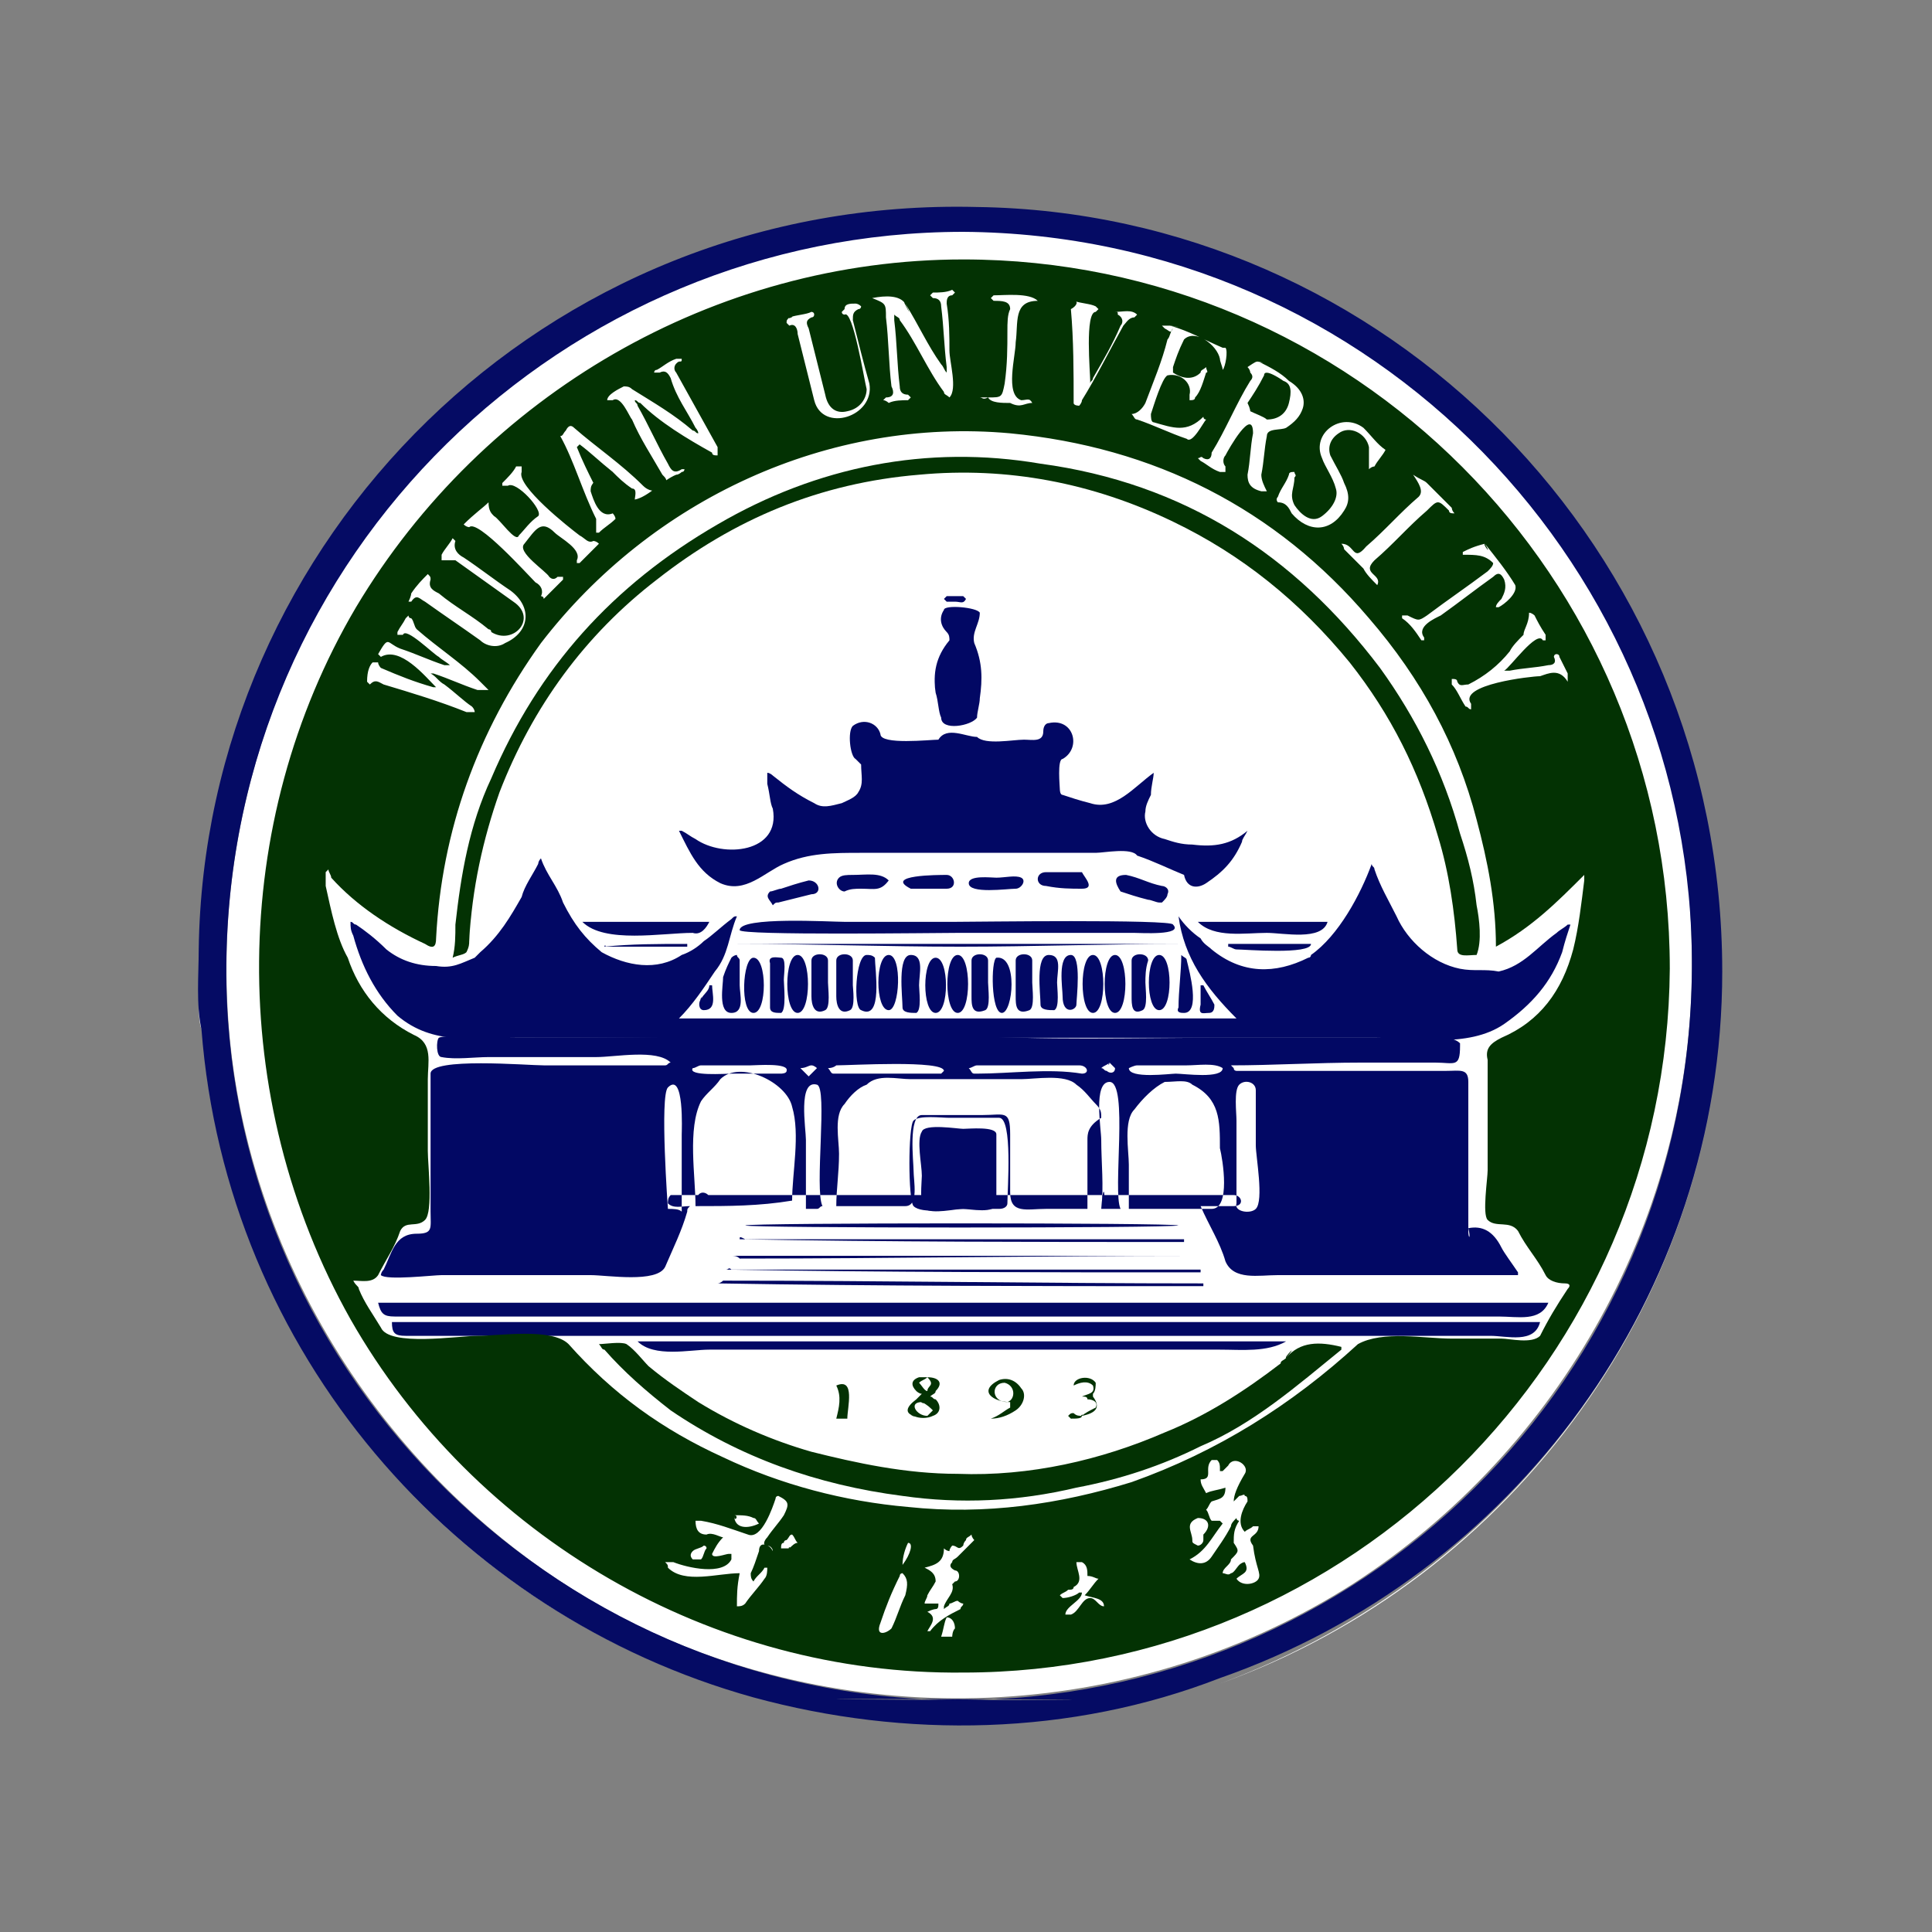 <?xml version="1.0" standalone="no"?><!DOCTYPE svg PUBLIC "-//W3C//DTD SVG 1.1//EN" "http://www.w3.org/Graphics/SVG/1.1/DTD/svg11.dtd"><svg t="1559458328872" class="icon" style="" viewBox="0 0 1024 1024" version="1.1" xmlns="http://www.w3.org/2000/svg" p-id="4223" xmlns:xlink="http://www.w3.org/1999/xlink" width="200" height="200"><rect x="0" y="0" width="1024" height="1024" fill="#808080" stroke="none"/><defs><style type="text/css"></style></defs><path d="M896.731 512c0 131.657-68.754 256-179.931 327.68-112.64 71.68-257.463 80.457-378.88 21.943C222.354 804.571 138.971 689.006 122.88 560.274c-16.091-131.657 36.571-264.777 138.971-349.623 102.4-84.846 245.76-111.177 373.029-67.291 122.88 42.423 219.429 146.286 251.611 272.091 7.314 32.183 10.24 64.366 10.24 96.549zM371.566 567.589h43.886-43.886zM105.326 514.926V512v2.926zM912.823 514.926c0-1.463 0-1.463 0 0 0-1.463 0-1.463 0 0z" fill="#FFFFFF" p-id="4224"></path><path d="M646.583 892.343c155.063-55.589 266.24-204.8 266.24-377.417 0 172.617-111.177 320.366-266.24 377.417zM501.76 820.663c0 1.463-1.463 1.463-1.463 2.926 1.463 0 1.463-1.463 1.463-2.926zM529.554 592.457h-40.96 40.96zM106.789 545.646c0-5.851-1.463-11.703-1.463-16.091 0 5.851 0 11.703 1.463 16.091zM106.789 545.646c14.629 171.154 133.12 310.126 294.034 354.011-159.451-43.886-279.406-181.394-294.034-354.011zM397.897 807.497c1.463 0 2.926-1.463 2.926-2.926-2.926-2.926-7.314-4.389-11.703-4.389 0 7.314 2.926 8.777 8.777 7.314 1.463 0-5.851 1.463 0 0zM416.914 813.349c-1.463 2.926-1.463 4.389-2.926 4.389 4.389 0 2.926 1.463 8.777-4.389-1.463-1.463-1.463-2.926-2.926-4.389-1.463 2.926-2.926 4.389-2.926 4.389zM500.297 858.697c-1.463 2.926-1.463 5.851-2.926 10.24h5.851c2.926-2.926 2.926-10.24-2.926-10.24 0 2.926 2.926 0 0 0zM479.817 814.811c-1.463 4.389-2.926 8.777-2.926 11.703h1.463c4.389-2.926 5.851-8.777 1.463-11.703 0 4.389 4.389 2.926 0 0zM370.103 826.514c1.463-1.463 1.463-4.389 2.926-5.851 0 0-1.463 0-1.463-1.463 0 0-10.24 5.851-5.851 5.851 2.926 1.463 4.389 1.463 4.389 1.463z" fill="#FFFFFF" p-id="4225"></path><path d="M778.24 652.434V599.771v-26.331c0-7.314-4.389-5.851-11.703-5.851h-111.177s-1.463 0-1.463-1.463l-1.463-1.463c21.943 0 45.349-1.463 68.754-1.463H760.686c10.24 0 13.166 2.926 13.166-8.777v-1.463c-4.389-4.389-14.629-2.926-20.48-2.926h-106.789c-46.811 0-93.623 1.463-140.434-1.463-76.069 0-150.674 1.463-226.743 1.463h-29.257c-2.926 0-14.629-1.463-17.554 0-1.463 1.463-1.463 10.24 1.463 10.24 7.314 1.463 17.554 0 24.869 0h57.051c10.24 0 32.183-4.389 39.497 2.926-1.463 0-1.463 1.463-2.926 1.463h-64.366c-8.777 0-59.977-4.389-59.977 4.389v73.143c0 8.777 1.463 11.703-7.314 11.703-11.703 0-13.166 10.24-17.554 19.017-1.463 1.463-1.463 2.926-1.463 2.926 2.926 2.926 27.794 0 32.183 0h78.994c8.777 0 35.109 4.389 39.497-4.389 4.389-10.24 8.777-19.017 11.703-29.257 0-1.463 0-1.463 1.463-2.926-4.389 0-8.777 1.463-11.703-1.463 0-1.463 0-2.926 1.463-4.389h298.423c4.389 0 5.851 5.851 0 5.851h-17.554c4.389 10.24 10.24 19.017 13.166 29.257 4.389 10.24 17.554 7.314 27.794 7.314H804.571v-1.463c-2.926-4.389-7.314-10.24-8.777-13.166-4.389-8.777-10.24-11.703-17.554-10.24 1.463 5.851 0 5.851 0 1.463z m-424.229-11.703s-4.389-59.977 0-64.366c8.777-8.777 7.314 23.406 7.314 24.869v40.96c-1.463-1.463-4.389-1.463-7.314-1.463z m248.686-76.069H629.029c5.851 0 14.629-1.463 19.017 1.463 0 5.851-20.48 2.926-24.869 2.926-2.926 0-24.869 2.926-24.869-2.926 0 0 2.926-1.463 4.389-1.463z m-14.629-1.463l2.926 2.926c0 2.926-2.926 2.926-4.389 1.463-1.463 0-1.463-1.463-2.926-1.463 1.463-1.463 2.926-1.463 4.389-2.926 0 1.463-1.463 1.463 0 0z m-70.217 1.463h54.126c4.389 0 5.851 4.389 1.463 4.389-17.554-2.926-38.034 0-55.589 0h-1.463c-1.463 0-1.463-1.463-2.926-2.926 1.463 0 2.926-1.463 4.389-1.463z m-74.606 0c7.314 0 57.051-2.926 57.051 2.926l-1.463 1.463h-57.051c-1.463 0-1.463-1.463-2.926-2.926 2.926 0 4.389-1.463 4.389-1.463z m-13.166 0c1.463 0 2.926 1.463 2.926 1.463l-4.389 4.389-4.389-4.389c2.926 0 4.389-1.463 5.851-1.463z m-58.514 0h26.331c2.926 0 20.48-1.463 19.017 2.926 0 1.463-2.926 1.463-2.926 1.463h-26.331c-2.926 0-23.406 1.463-20.48-2.926 1.463 0 2.926-1.463 4.389-1.463z m-2.926 74.606c0-16.091-4.389-40.96 2.926-55.589 2.926-4.389 7.314-7.314 10.24-11.703 10.24-10.24 35.109 1.463 38.034 14.629 4.389 14.629 0 35.109 0 49.737-17.554 2.926-33.646 2.926-51.2 2.926 0-16.091 17.554 0 0 0z m64.366 1.463h-5.851v-36.571c0-5.851-4.389-32.183 5.851-29.257 5.851 1.463-1.463 55.589 2.926 64.366-1.463 0-1.463 1.463-2.926 1.463z m96.549 0h-20.48c-4.389 0-20.48 2.926-24.869-1.463-2.926-2.926-2.926-42.423 0-45.349 2.926-2.926 14.629-1.463 19.017-1.463h26.331c7.314 0 4.389 38.034 4.389 45.349 0 1.463-1.463 2.926-4.389 2.926z m46.811-36.571v36.571h-21.943c-10.24 0-19.017 2.926-19.017-8.777v-30.72c0-13.166-2.926-10.24-14.629-10.24h-32.183c-7.314 0-4.389 24.869-4.389 29.257 0 5.851 2.926 19.017-4.389 19.017h-36.571c0-8.777 1.463-17.554 1.463-27.794 0-7.314-2.926-20.48 2.926-26.331 2.926-4.389 7.314-8.777 11.703-10.24 5.851-5.851 16.091-2.926 23.406-2.926h58.514c7.314 0 23.406-2.926 29.257 2.926 4.389 2.926 7.314 7.314 10.24 10.24 2.926 2.926 2.926 4.389 2.926 7.314-7.314 4.389-7.314 8.777-7.314 11.703z m7.314 36.571c1.463-11.703 0-24.869 0-36.571 0-5.851-4.389-30.72 4.389-30.72 10.24 0 1.463 58.514 5.851 67.291h-10.24c1.463-20.48 2.926 0 0 0z m58.514 0h-43.886v-23.406c0-7.314-2.926-23.406 2.926-29.257 4.389-5.851 10.24-11.703 16.091-14.629 5.851 0 11.703-1.463 14.629 1.463 14.629 7.314 14.629 19.017 14.629 33.646 1.463 5.851 5.851 32.183-4.389 32.183z m23.406-33.646c0 5.851 4.389 29.257 0 33.646-2.926 2.926-11.703 1.463-10.24-2.926v-43.886c0-4.389-1.463-16.091 1.463-19.017 2.926-2.926 8.777-1.463 8.777 2.926v29.257z" fill="#020864" p-id="4226"></path><path d="M773.851 513.463c-14.629-2.926-27.794-14.629-33.646-27.794-4.389-8.777-8.777-16.091-11.703-24.869 0-1.463-1.463-1.463-1.463-2.926-5.851 16.091-17.554 38.034-32.183 48.274 0 0 0 1.463-1.463 1.463-17.554 8.777-35.109 8.777-51.2-4.389-1.463-1.463-4.389-2.926-5.851-5.851-4.389-2.926-8.777-7.314-11.703-11.703 2.926 21.943 14.629 38.034 30.72 54.126H359.863c7.314-7.314 13.166-16.091 19.017-24.869 7.314-8.777 7.314-19.017 11.703-29.257-1.463 0-1.463 0-2.926 1.463-5.851 4.389-10.24 8.777-14.629 11.703-2.926 2.926-7.314 5.851-11.703 7.314-13.166 8.777-29.257 5.851-42.423-1.463-8.777-7.314-14.629-14.629-20.48-26.331-2.926-8.777-8.777-14.629-11.703-23.406-1.463 1.463-1.463 2.926-1.463 2.926-2.926 5.851-7.314 11.703-8.777 17.554-5.851 10.24-11.703 20.48-21.943 29.257l-2.926 2.926c-7.314 2.926-11.703 5.851-20.48 4.389-10.24 0-19.017-2.926-26.331-8.777-5.851-5.851-11.703-10.24-16.091-13.166-1.463 0-1.463-1.463-2.926-1.463 0 2.926 0 4.389 1.463 7.314 4.389 16.091 11.703 30.72 23.406 42.423 19.017 16.091 40.96 11.703 64.366 11.703h453.486c20.48 0 49.737 5.851 68.754-7.314 14.629-10.24 24.869-21.943 30.72-38.034 1.463-5.851 2.926-10.24 4.389-14.629h-1.463c-1.463 1.463-4.389 2.926-5.851 4.389-10.24 7.314-17.554 17.554-30.72 20.48-7.314-1.463-13.166 0-20.48-1.463z" fill="#020864" p-id="4227"></path><path d="M639.269 468.114c8.777-5.851 14.629-11.703 19.017-21.943 0-1.463 1.463-2.926 2.926-5.851-8.777 7.314-17.554 8.777-29.257 7.314-5.851 0-10.24-1.463-14.629-2.926-7.314-1.463-11.703-8.777-10.24-14.629 0-2.926 1.463-5.851 2.926-8.777 0-4.389 1.463-8.777 1.463-11.703-10.24 7.314-20.48 20.48-33.646 16.091-5.851-1.463-10.24-2.926-14.629-4.389-1.463 0-1.463-2.926-1.463-2.926 0-1.463-1.463-16.091 1.463-16.091 10.24-5.851 5.851-21.943-7.314-19.017-1.463 0-2.926 1.463-2.926 4.389 0 5.851-5.851 4.389-10.24 4.389-5.851 0-20.48 2.926-24.869-1.463-5.851 0-16.091-5.851-20.48 1.463-4.389 0-30.72 2.926-30.72-2.926-1.463-5.851-8.777-8.777-14.629-4.389-2.926 2.926-1.463 16.091 1.463 17.554l2.926 2.926c0 5.851 1.463 10.24-1.463 14.629-1.463 2.926-5.851 4.389-8.777 5.851-5.851 1.463-10.24 2.926-14.629 0-8.777-4.389-14.629-8.777-21.943-14.629 0 0-1.463-1.463-2.926-1.463v5.851c1.463 5.851 1.463 10.24 2.926 13.166 4.389 23.406-26.331 26.331-40.96 16.091-2.926-1.463-4.389-2.926-7.314-4.389h-1.463c5.851 11.703 10.24 21.943 21.943 27.794 13.166 5.851 23.406-5.851 33.646-10.24 13.166-5.851 26.331-5.851 40.96-5.851h124.343c4.389 0 19.017-2.926 21.943 1.463 8.777 2.926 17.554 7.314 24.869 10.24 1.463 7.314 7.314 7.314 11.703 4.389z" fill="#020864" p-id="4228"></path><path d="M248.686 498.834c1.463-27.794 7.314-54.126 16.091-78.994 17.554-45.349 45.349-83.383 83.383-112.64 40.96-32.183 86.309-51.2 138.971-55.589 46.811-4.389 92.16 4.389 134.583 24.869 36.571 17.554 67.291 42.423 93.623 74.606 21.943 27.794 36.571 57.051 46.811 92.16 5.851 19.017 8.777 39.497 10.24 59.977 0 4.389 5.851 2.926 10.24 2.926 2.926-7.314 1.463-19.017 0-26.331-1.463-13.166-4.389-24.869-8.777-38.034-8.777-32.183-23.406-61.44-42.423-87.771-45.349-59.977-103.863-98.011-179.931-108.251-59.977-10.24-118.491 1.463-171.154 32.183-55.589 32.183-95.086 76.069-119.954 134.583-11.703 24.869-16.091 51.2-19.017 77.531 0 5.851 0 11.703-1.463 17.554 2.926-1.463 5.851-1.463 7.314-2.926 1.463-2.926 1.463-4.389 1.463-5.851 1.463-27.794 0 1.463 0 0zM681.691 719.726c-1.463 1.463-2.926 1.463-2.926 2.926-19.017 14.629-39.497 27.794-61.44 36.571-33.646 14.629-71.68 23.406-109.714 21.943-27.794 0-54.126-5.851-77.531-11.703-20.48-5.851-40.96-14.629-59.977-26.331-8.777-5.851-17.554-11.703-26.331-19.017-2.926-2.926-7.314-8.777-11.703-11.703-2.926-1.463-11.703 0-14.629 0 1.463 1.463 1.463 2.926 2.926 2.926 10.24 11.703 21.943 21.943 35.109 32.183 36.571 24.869 77.531 39.497 122.88 45.349 30.72 4.389 61.44 2.926 92.16-4.389 23.406-4.389 45.349-11.703 65.829-21.943 27.794-11.703 51.2-32.183 74.606-51.2v-1.463c-11.703-2.926-21.943-2.926-29.257 5.851-1.463 0 7.314-8.777 0 0z" fill="#033203" p-id="4229"></path><path d="M209.189 697.783H794.331c10.24 0 21.943 2.926 26.331-7.314H200.411c1.463 5.851 2.926 7.314 8.777 7.314zM215.04 708.023H789.943c8.777 0 23.406 4.389 26.331-7.314H207.726c0 5.851 1.463 7.314 7.314 7.314zM681.691 710.949H337.92c8.777 8.777 27.794 4.389 38.034 4.389h270.629c11.703 0 24.869 1.463 35.109-4.389-114.103 0-4.389 2.926 0 0zM392.046 492.983c0 2.926 103.863 1.463 115.566 1.463h93.623c2.926 0 26.331 1.463 20.48-4.389 0-2.926-105.326-1.463-115.566-1.463h-58.514c-7.314 0-55.589-2.926-55.589 4.389zM495.909 367.177c1.463 4.389 1.463 10.24 2.926 13.166 0 7.314 16.091 4.389 19.017 0 0-2.926 1.463-7.314 1.463-10.24 1.463-10.24 1.463-19.017-2.926-29.257-1.463-5.851 2.926-10.24 2.926-16.091-1.463-2.926-19.017-4.389-19.017-1.463-2.926 4.389-1.463 8.777 1.463 11.703 1.463 1.463 1.463 2.926 1.463 4.389-7.314 8.777-8.777 17.554-7.314 27.794 1.463 2.926-1.463-10.24 0 0zM380.343 680.229s0 1.463 0 0c86.309 1.463 171.154 1.463 257.463 1.463v-1.463c-84.846 0-169.691-1.463-254.537-1.463 0 0-1.463 1.463-2.926 1.463zM384.731 672.914s0 1.463 0 0c83.383 1.463 166.766 1.463 251.611 1.463V672.914h-248.686c-1.463-1.463-1.463 0-2.926 0zM392.046 667.063c80.457 0 160.914-1.463 239.909-1.463H387.657c1.463 0 2.926 0 4.389 1.463zM624.64 500.297h-234.057c39.497 0 78.994 1.463 118.491 1.463 38.034 0 77.531-1.463 115.566-1.463zM392.046 656.823c78.994 1.463 156.526 1.463 235.52 1.463v-1.463H394.971c-2.926-1.463-2.926-1.463-2.926 0zM624.64 649.509c-2.926-1.463-228.206-1.463-229.669 0 1.463 1.463 225.28 1.463 229.669 0zM703.634 488.594h-68.754c8.777 8.777 24.869 5.851 36.571 5.851 8.777 0 29.257 4.389 32.183-5.851-21.943 0-1.463 4.389 0 0zM375.954 488.594h-67.291c11.703 11.703 42.423 5.851 58.514 5.851 4.389 1.463 7.314-2.926 8.777-5.851-21.943 0-1.463 2.926 0 0zM531.017 536.869c5.851 0 8.777-30.72-2.926-29.257-2.926 1.463-2.926 29.257 2.926 29.257zM452.023 509.074c0-4.389-8.777-4.389-8.777 0v19.017c0 4.389 1.463 10.24 7.314 7.314 2.926-1.463 1.463-11.703 1.463-13.166v-13.166zM567.589 506.149c-7.314 0-4.389 17.554-4.389 21.943 0 10.24 7.314 7.314 7.314 4.389s2.926-26.331-2.926-26.331zM471.04 506.149c-7.314 0-7.314 29.257 0 29.257 5.851 0 7.314-29.257 0-29.257zM438.857 509.074c0-4.389-8.777-4.389-8.777 0v19.017c0 4.389 1.463 10.24 7.314 7.314 2.926-1.463 1.463-11.703 1.463-14.629v-11.703zM495.909 536.869c7.314 0 7.314-29.257 0-29.257s-7.314 29.257 0 29.257z" fill="#020864" p-id="4230"></path><path d="M507.611 506.149c-7.314 0-7.314 30.72 0 30.72s7.314-30.72 0-30.72zM590.994 506.149c-7.314 0-7.314 30.72 0 30.72s7.314-30.72 0-30.72zM608.549 509.074c0-4.389-8.777-4.389-8.777 0v19.017c0 4.389 0 10.24 5.851 7.314 2.926-1.463 1.463-11.703 1.463-14.629 0-2.926 0-7.314 1.463-11.703 0-2.926-1.463 4.389 0 0zM399.36 536.869c7.314 0 7.314-29.257 0-29.257-5.851 0-7.314 29.257 0 29.257zM422.766 506.149c-7.314 0-7.314 30.72 0 30.72s7.314-30.72 0-30.72z" fill="#020864" p-id="4231"></path><path d="M408.137 533.943c0 2.926 2.926 2.926 5.851 2.926 2.926-1.463 1.463-14.629 1.463-17.554 0-2.926 1.463-11.703-1.463-11.703-1.463 0-7.314-1.463-5.851 2.926v23.406zM614.4 506.149c-7.314 0-7.314 29.257 0 29.257s7.314-29.257 0-29.257zM579.291 536.869c7.314 0 7.314-30.72 0-30.72s-7.314 30.72 0 30.72zM555.886 506.149c-7.314 0-4.389 20.48-4.389 26.331 0 2.926 4.389 2.926 7.314 2.926 2.926-1.463 1.463-11.703 1.463-14.629 0-5.851 2.926-14.629-4.389-14.629zM482.743 506.149c-7.314 0-4.389 21.943-4.389 27.794 0 2.926 4.389 2.926 7.314 2.926 2.926-1.463 1.463-11.703 1.463-14.629 0-5.851 2.926-16.091-4.389-16.091zM459.337 506.149c-5.851 0-7.314 27.794-2.926 29.257 11.703 5.851 7.314-21.943 7.314-27.794-1.463-1.463-2.926-1.463-4.389-1.463zM608.549 476.891c1.463 0 4.389 1.463 5.851 1.463h1.463c1.463-1.463 2.926-2.926 2.926-4.389 1.463-2.926-1.463-4.389-2.926-4.389-7.314-1.463-11.703-4.389-19.017-5.851-7.314 0-5.851 4.389-2.926 8.777 4.389 1.463 8.777 2.926 14.629 4.389 1.463 0-5.851-1.463 0 0zM547.109 509.074c0-4.389-8.777-4.389-8.777 0v19.017c0 4.389 0 10.24 7.314 7.314 2.926-1.463 1.463-11.703 1.463-14.629v-11.703zM523.703 509.074c0-4.389-8.777-4.389-8.777 0v19.017c0 4.389 0 10.24 7.314 7.314 2.926-1.463 1.463-11.703 1.463-14.629v-11.703zM392.046 509.074c0-1.463-1.463-1.463-1.463-2.926 0 0-1.463 0-2.926 1.463-1.463 2.926-2.926 5.851-4.389 10.24 0 4.389-2.926 19.017 4.389 19.017s4.389-10.24 4.389-14.629v-13.166zM627.566 536.869c8.777 0 2.926-21.943 1.463-27.794 0-1.463-1.463-1.463-2.926-2.926 0 8.777-1.463 19.017-1.463 27.794-1.463 2.926 1.463 2.926 2.926 2.926zM412.526 478.354l17.554-4.389c5.851 0 4.389-7.314-1.463-7.314-5.851 1.463-10.24 2.926-14.629 4.389-1.463 0-4.389 1.463-5.851 1.463-2.926 2.926 0 4.389 1.463 7.314 1.463-1.463 1.463-1.463 2.926-1.463 4.389-1.463-1.463 0 0 0zM456.411 471.04c7.314 0 10.24 1.463 14.629-4.389-4.389-4.389-11.703-2.926-19.017-2.926-2.926 0-5.851 0-7.314 1.463-2.926 2.926 0 7.314 2.926 7.314 2.926-1.463 5.851-1.463 8.777-1.463zM491.52 471.04h10.24c5.851 0 4.389-7.314 0-7.314s-33.646 0-19.017 7.314h8.777zM538.331 471.04c2.926 0 5.851-4.389 2.926-5.851-2.926-1.463-8.777 0-13.166 0-2.926 0-14.629-1.463-14.629 2.926 0 5.851 20.48 2.926 24.869 2.926zM573.44 471.04c7.314 0 1.463-5.851 0-8.777H554.423c-5.851 0-5.851 7.314 0 7.314 7.314 1.463 13.166 1.463 19.017 1.463zM655.36 503.223c4.389 0 39.497 2.926 39.497-2.926h-43.886v1.463c1.463 0 2.926 1.463 4.389 1.463z" fill="#020864" p-id="4232"></path><path d="M484.206 750.446c2.926 1.463 7.314 1.463 10.24 0 4.389-1.463 4.389-5.851 1.463-8.777-1.463 0-1.463-1.463-2.926-1.463 1.463-1.463 2.926-1.463 2.926-2.926 4.389-4.389 1.463-7.314-4.389-7.314 4.389 4.389 0 4.389 0 7.314-1.463 0-2.926-2.926-4.389-4.389 1.463-1.463 2.926-1.463 4.389-2.926h-4.389c-4.389 1.463-4.389 4.389-1.463 7.314 0 0 1.463 1.463 2.926 1.463l-2.926 2.926c-5.851 4.389-5.851 7.314-1.463 8.777 2.926 1.463-4.389-1.463 0 0z m4.389-7.314c2.926 1.463 4.389 2.926 5.851 4.389l-2.926 2.926c-5.851 0-10.24-7.314-2.926-7.314 2.926 1.463-1.463 0 0 0zM538.331 747.52c4.389-2.926 5.851-8.777 2.926-11.703-2.926-4.389-7.314-5.851-11.703-4.389-11.703 5.851-2.926 11.703 5.851 11.703v2.926c-2.926 1.463-5.851 4.389-10.24 5.851 4.389 0 8.777-1.463 13.166-4.389z m-4.389-4.389c-8.777 0-8.777-10.24-1.463-10.24 5.851 1.463 5.851 8.777 1.463 10.24z" fill="#033203" p-id="4233"></path><path d="M320.366 501.76h43.886v-1.463c-16.091 0-29.257 0-43.886 1.463 0-1.463 0-1.463 0 0 1.463 0 0-1.463 0 0z" fill="#020864" p-id="4234"></path><path d="M573.44 750.446c-1.463 0-2.926 0-4.389-1.463-1.463 0-1.463 0-2.926 1.463l1.463 1.463c2.926 0 5.851 0 5.851-1.463 7.314-1.463 10.24-4.389 5.851-10.24v-1.463c1.463-1.463 1.463-4.389 1.463-5.851-2.926-4.389-11.703-2.926-11.703 1.463 2.926-1.463 7.314-2.926 10.24 0 1.463 4.389-2.926 4.389-5.851 5.851 1.463 0 2.926 0 2.926 1.463 2.926 0 5.851 1.463 4.389 4.389-2.926 1.463-5.851 2.926-7.314 4.389-1.463 0 1.463-1.463 0 0zM449.097 751.909c0-5.851 4.389-21.943-5.851-17.554 2.926 5.851 1.463 11.703 0 17.554h5.851c0-4.389-1.463 0 0 0z" fill="#033203" p-id="4235"></path><path d="M371.566 529.554c-1.463 1.463-1.463 5.851 1.463 5.851 7.314 0 4.389-8.777 4.389-13.166h-1.463c0 2.926-2.926 4.389-4.389 7.314-1.463 1.463 1.463-2.926 0 0zM640.731 536.869c2.926 0 2.926-2.926 2.926-4.389-1.463-2.926-4.389-7.314-5.851-10.24h-1.463v10.24c-1.463 5.851 1.463 4.389 4.389 4.389zM506.149 318.903c2.926 0 4.389 1.463 5.851-1.463l-1.463-1.463h-8.777l-1.463 1.463 1.463 1.463h4.389z" fill="#020864" p-id="4236"></path><path d="M315.977 257.463c2.926-1.463 5.851-4.389 8.777-7.314-7.314-5.851-11.703-10.24-17.554-14.629l-1.463 1.463c2.926 7.314 5.851 13.166 8.777 19.017-1.463 1.463 1.463 2.926 1.463 1.463 2.926-1.463 0 1.463 0 0z" fill="#033203" p-id="4237"></path><path d="M393.509 817.737c-2.926 1.463-4.389 7.314 0 10.24 1.463-2.926 2.926-5.851 2.926-8.777 1.463-1.463 0-2.926-2.926-1.463z" fill="" p-id="4238"></path><path d="M384.731 817.737l4.389 4.389 2.926-2.926c-1.463-1.463-2.926-1.463-4.389-2.926-1.463 0-2.926 1.463-2.926 1.463z" fill="" p-id="4239"></path><path d="M662.674 217.966c2.926 1.463 7.314 2.926 8.777 4.389 5.851 0 10.24-2.926 11.703-8.777 1.463-5.851 1.463-10.24-2.926-11.703 0 0-10.24-7.314-10.24-2.926-2.926 5.851-5.851 10.24-8.777 14.629 1.463 2.926 1.463 4.389 1.463 4.389z" fill="#033203" p-id="4240"></path><path d="M494.446 832.366c1.463 0 1.463 1.463 2.926 1.463 0 0 1.463-1.463 2.926-1.463-1.463-1.463-2.926-1.463-2.926-1.463-1.463 0-1.463 1.463-2.926 1.463z" fill="" p-id="4241"></path><path d="M528.091 618.789v-17.554c0-4.389-14.629-2.926-17.554-2.926-2.926 0-20.48-2.926-21.943 1.463-2.926 4.389 0 17.554 0 23.406 0 2.926-1.463 16.091 1.463 17.554 4.389 2.926 16.091 0 20.48 0 2.926 0 17.554 2.926 17.554-2.926v-19.017z" fill="#020864" p-id="4242"></path><path d="M510.537 137.509c-131.657 0-254.537 71.68-321.829 184.32-67.291 114.103-68.754 260.389-2.926 377.417 65.829 115.566 191.634 188.709 324.754 187.246 204.8 0 373.029-166.766 374.491-373.029C885.029 305.737 716.8 137.509 510.537 137.509z m245.76 118.491l13.166 13.166s0 1.463 1.463 2.926c-1.463 0-2.926 0-2.926-1.463-5.851-5.851-5.851-5.851-11.703 0-10.24 8.777-17.554 17.554-27.794 26.331-7.314 7.314 4.389 7.314 1.463 13.166-2.926-2.926-5.851-5.851-7.314-8.777l-10.24-10.24s0-1.463-1.463-2.926c7.314 0 5.851 10.24 13.166 1.463 10.24-8.777 17.554-17.554 27.794-26.331 2.926-2.926 0-7.314-2.926-11.703 4.389 2.926 5.851 2.926 7.314 4.389z m-48.274 2.926c-1.463-5.851-5.851-11.703-7.314-16.091-5.851-13.166 10.24-24.869 21.943-16.091 4.389 4.389 7.314 8.777 11.703 11.703-1.463 2.926-4.389 5.851-5.851 8.777 0 0-1.463 0-2.926 1.463v-11.703c-1.463-7.314-10.24-11.703-16.091-7.314-4.389 2.926-5.851 7.314-4.389 11.703 2.926 5.851 5.851 10.24 7.314 14.629 2.926 5.851 2.926 10.24 0 14.629-7.314 11.703-19.017 11.703-27.794 1.463-1.463-2.926-2.926-5.851-7.314-5.851 0 0-1.463-1.463 0-2.926 1.463-4.389 4.389-7.314 5.851-11.703 0-1.463 1.463-1.463 2.926-1.463 0 1.463 1.463 1.463 0 2.926 0 5.851-2.926 8.777 0 14.629 2.926 4.389 8.777 10.24 14.629 5.851 5.851-4.389 8.777-10.24 7.314-14.629z m-40.96-67.291c5.851 2.926 11.703 5.851 16.091 10.24 7.314 4.389 8.777 10.24 7.314 14.629-1.463 4.389-4.389 7.314-8.777 10.24-2.926 1.463-10.24 0-10.24 4.389-1.463 7.314-1.463 13.166-2.926 20.48 0 2.926 1.463 5.851 2.926 8.777h-2.926c-5.851-1.463-7.314-4.389-7.314-8.777 1.463-7.314 1.463-14.629 2.926-21.943 0-14.629-13.166 8.777-14.629 11.703-1.463 1.463-1.463 4.389 0 5.851v2.926h-2.926c-4.389-1.463-7.314-4.389-10.24-5.851l-1.463-1.463c1.463 0 1.463-1.463 2.926 0 2.926 1.463 4.389 0 4.389-2.926 7.314-11.703 13.166-26.331 20.48-38.034 1.463-1.463 1.463-2.926 0-4.389 0 0 0-1.463-1.463-2.926 4.389-2.926 4.389-2.926 5.851-2.926 5.851 1.463-1.463 0 0 0z m-46.811-19.017c10.24 2.926 17.554 7.314 27.794 11.703h1.463c1.463 1.463 0 10.24-1.463 11.703 0-1.463-1.463-4.389-1.463-5.851-1.463-7.314-13.166-16.091-19.017-10.24-2.926 5.851-4.389 10.24-5.851 14.629v2.926c4.389 2.926 10.24 4.389 14.629 0 0-1.463 1.463-1.463 2.926-2.926 0 1.463 1.463 2.926 0 2.926-1.463 4.389-2.926 10.24-5.851 13.166 0 1.463-1.463 1.463-2.926 1.463v-2.926c1.463-5.851-4.389-11.703-11.703-10.24-2.926 1.463-7.314 16.091-8.777 20.48 0 1.463 0 4.389 1.463 4.389 10.24 2.926 17.554 5.851 26.331-2.926 0 0 0 1.463 1.463 1.463-1.463 1.463-7.314 13.166-10.24 10.24-8.777-2.926-17.554-7.314-26.331-10.24-1.463 0-1.463-1.463-2.926-2.926 2.926 0 5.851-2.926 7.314-5.851 4.389-11.703 8.777-21.943 11.703-33.646 1.463-1.463 1.463-4.389 2.926-5.851-1.463 2.926-1.463 1.463-4.389 0l-1.463-1.463h4.389c10.24 1.463-1.463 0 0 0z m-51.2-13.166c4.389 1.463 8.777 1.463 11.703 2.926l1.463 1.463-1.463 1.463c-5.851 0-2.926 32.183-2.926 36.571v1.463c0-1.463 1.463-1.463 1.463-2.926 5.851-10.24 10.24-17.554 14.629-27.794 1.463-1.463 1.463-4.389-1.463-5.851 0-1.463 0-1.463-1.463-1.463 4.389 0 8.777-1.463 11.703 1.463l-1.463 1.463c-2.926 0-4.389 2.926-5.851 4.389-7.314 13.166-14.629 27.794-21.943 39.497 0 1.463-1.463 2.926-1.463 2.926s-2.926 0-2.926-1.463c0-16.091 0-33.646-1.463-49.737 2.926-1.463 4.389-4.389 1.463-4.389l-1.463-2.926c0 2.926 1.463 2.926 1.463 2.926z m-45.349 51.2c7.314 0 7.314 0 8.777-7.314 1.463-10.24 1.463-19.017 1.463-27.794 0-4.389 0-8.777 1.463-11.703 0-4.389-4.389-4.389-8.777-4.389l-1.463-1.463 1.463-1.463c5.851 0 19.017-1.463 23.406 2.926-13.166 0-10.24 11.703-11.703 21.943 0 7.314-5.851 27.794 2.926 30.72 2.926 0 4.389-1.463 5.851 1.463-4.389 0-5.851 2.926-11.703 0-4.389 0-10.24 0-11.703-2.926-2.926 1.463-2.926 0-4.389 0h4.389z m-43.886-49.737c7.314 11.703 11.703 21.943 19.017 32.183 1.463 1.463 1.463 2.926 2.926 4.389v-2.926c-1.463-11.703-1.463-20.48-2.926-32.183 0-2.926-1.463-4.389-4.389-4.389l-1.463-1.463 1.463-1.463c2.926 0 7.314 0 10.24-1.463l1.463 1.463-1.463 1.463c-2.926 0-2.926 2.926-2.926 4.389 1.463 8.777 1.463 17.554 1.463 24.869 0 5.851 4.389 20.48 0 24.869-1.463-1.463-2.926-1.463-2.926-2.926-8.777-11.703-14.629-26.331-23.406-38.034 0-1.463-1.463-1.463-2.926-2.926v2.926c1.463 11.703 1.463 23.406 2.926 35.109 0 2.926 1.463 4.389 4.389 4.389l1.463 1.463-1.463 1.463c-2.926 0-7.314 0-10.24 1.463 0 0-1.463-1.463-2.926-1.463l1.463-1.463c4.389 0 4.389-2.926 2.926-5.851-1.463-11.703-1.463-24.869-2.926-36.571 0-7.314 0-7.314-7.314-10.24 7.314-1.463 14.629-1.463 17.554 2.926 5.851 11.703-2.926-4.389 0 0z m-61.44 7.314c4.389-1.463 8.777-1.463 11.703-2.926 0 0 1.463 0 1.463 1.463 0 0 0 1.463-1.463 1.463-2.926 1.463-2.926 2.926-1.463 5.851l8.777 35.109c1.463 7.314 5.851 10.24 11.703 8.777 7.314-1.463 10.24-7.314 10.24-11.703-1.463-5.851-7.314-42.423-11.703-39.497 0 0-1.463 0-1.463-1.463l1.463-1.463c0-2.926 2.926-2.926 5.851-2.926 0 0 1.463 0 2.926 1.463 0 0 0 1.463-1.463 1.463-2.926 1.463-2.926 2.926-2.926 5.851 2.926 11.703 5.851 23.406 8.777 33.646 2.926 17.554-24.869 26.331-29.257 8.777l-8.777-35.109c0-2.926-1.463-5.851-4.389-4.389l-1.463-1.463c0-1.463 0-1.463 1.463-2.926 4.389-1.463-1.463 1.463 0 0z m-118.491 59.977c1.463-2.926 2.926-2.926 4.389-1.463 11.703 10.24 24.869 19.017 36.571 30.72 4.389 4.389 10.24 2.926 11.703-1.463 1.463-1.463 0-2.926-1.463-4.389-5.851-10.24-11.703-19.017-16.091-29.257-1.463-1.463-5.851-13.166-10.24-10.24H321.829c0-2.926 5.851-5.851 8.777-7.314 1.463 0 2.926 0 4.389 1.463 11.703 7.314 21.943 13.166 32.183 21.943 1.463 0 1.463 1.463 2.926 1.463 0-1.463-1.463-2.926-1.463-2.926-4.389-8.777-10.24-16.091-13.166-26.331-1.463-2.926-2.926-4.389-5.851-2.926h-2.926s0-1.463 1.463-1.463c2.926-1.463 5.851-4.389 10.24-5.851h2.926c0 1.463 0 1.463-1.463 1.463-2.926 1.463-2.926 4.389-1.463 5.851l21.943 39.497V241.371c-1.463 0-2.926 0-2.926-1.463-13.166-7.314-27.794-16.091-38.034-26.331-1.463 0-1.463-1.463-2.926-1.463 0 1.463 1.463 1.463 1.463 2.926 5.851 10.24 10.24 20.48 16.091 30.72 1.463 2.926 2.926 5.851 7.314 2.926h1.463s0 1.463-1.463 1.463c0 0-1.463 1.463-2.926 1.463-7.314 2.926-14.629 11.703-21.943 13.166 0-1.463 1.463-5.851-1.463-5.851-4.389-2.926-7.314-5.851-10.24-8.777H321.829c-2.926 1.463-4.389 4.389-7.314 5.851-1.463 1.463-1.463 2.926-1.463 4.389 1.463 4.389 4.389 14.629 11.703 11.703 0 0 1.463 1.463 1.463 2.926-2.926 2.926-5.851 4.389-8.777 7.314h-1.463v-1.463-5.851c-7.314-14.629-11.703-30.72-19.017-43.886 1.463 0 1.463-1.463 2.926-2.926 1.463-2.926-1.463 1.463 0 0z m-40.96 38.034c0 4.389 1.463 5.851 2.926 7.314 2.926 1.463 11.703 14.629 13.166 10.24 2.926-2.926 5.851-7.314 10.24-10.24 2.926-2.926-11.703-19.017-16.091-16.091h-2.926v-1.463c2.926-2.926 5.851-5.851 7.314-8.777h2.926v2.926c-2.926 7.314 24.869 29.257 30.72 33.646 2.926 1.463 4.389 4.389 7.314 2.926 0 0 1.463 0 2.926 1.463l-10.24 10.24h-1.463v-1.463c2.926-5.851-8.777-11.703-11.703-14.629-7.314-7.314-10.24-1.463-16.091 5.851-4.389 4.389 11.703 14.629 13.166 17.554 1.463 1.463 2.926 1.463 4.389 0h2.926v1.463l-10.24 10.24c0-1.463-1.463-1.463-1.463-1.463 1.463-2.926 0-5.851-2.926-7.314-4.389-4.389-30.72-33.646-35.109-29.257 0 0-1.463 0-2.926-1.463 5.851-5.851 10.24-8.777 13.166-11.703z m-40.96 48.274c2.926-4.389 5.851-7.314 8.777-10.24 1.463 1.463 1.463 1.463 1.463 2.926-1.463 4.389 1.463 5.851 4.389 7.314 8.777 7.314 17.554 11.703 26.331 19.017 0 0 1.463 0 1.463 1.463 11.703 7.314 24.869-7.314 11.703-16.091l-30.72-21.943H234.057v-2.926c1.463-2.926 4.389-5.851 5.851-8.777l1.463 1.463c-1.463 4.389 1.463 7.314 4.389 8.777 8.777 5.851 16.091 11.703 24.869 17.554 11.703 8.777 10.24 21.943-2.926 27.794-4.389 2.926-10.24 1.463-13.166-1.463-10.24-7.314-19.017-13.166-29.257-20.48-2.926-1.463-4.389-4.389-7.314 0h-1.463c1.463-2.926 1.463-4.389 1.463-4.389zM197.486 351.086h2.926c0 1.463 1.463 2.926 1.463 2.926 10.24 4.389 17.554 7.314 27.794 10.24h1.463c-5.851-5.851-19.017-21.943-29.257-16.091l-1.463-1.463c5.851-10.24 4.389-5.851 11.703-2.926 8.777 2.926 14.629 5.851 23.406 8.777h2.926c-1.463-1.463-4.389-2.926-5.851-4.389-2.926-1.463-17.554-16.091-19.017-11.703h-2.926v-1.463c1.463-2.926 2.926-4.389 4.389-7.314l1.463-1.463s0 1.463 1.463 1.463c1.463 1.463 1.463 4.389 2.926 5.851 11.703 10.24 23.406 17.554 33.646 27.794l4.389 4.389h-5.851c-8.777-2.926-14.629-5.851-23.406-8.777h-1.463c2.926 1.463 4.389 4.389 7.314 5.851 5.851 4.389 10.24 8.777 14.629 11.703 1.463 1.463 1.463 2.926 1.463 2.926h-4.389c-14.629-5.851-29.257-10.24-43.886-14.629-2.926-1.463-4.389-2.926-7.314 0l-1.463-1.463c0-5.851 1.463-8.777 2.926-10.24z m209.189 468.114c-2.926-1.463-4.389 0-4.389 2.926-1.463 4.389-2.926 8.777-4.389 11.703 0 1.463 0 2.926 1.463 4.389 1.463-2.926 4.389-4.389 5.851-7.314h1.463c0 1.463 0 4.389-1.463 5.851-2.926 4.389-7.314 8.777-10.24 13.166-1.463 1.463-2.926 1.463-4.389 1.463 0-5.851 0-10.24 1.463-17.554-11.703 0-29.257 5.851-38.034-2.926 0-1.463 0-1.463-1.463-2.926H356.937c7.314 2.926 26.331 7.314 30.72-1.463v-2.926h-1.463c-1.463 0-8.777 2.926-8.777 0 1.463-2.926 2.926-5.851 5.851-8.777-1.463 0-5.851-2.926-8.777-1.463-4.389 0-5.851-2.926-5.851-7.314h2.926c8.777 1.463 16.091 4.389 24.869 7.314 7.314 2.926 13.166-14.629 14.629-19.017 0-1.463 1.463-1.463 1.463-1.463 5.851 2.926 5.851 4.389 2.926 10.24-2.926 4.389-5.851 7.314-8.777 11.703-1.463 1.463-2.926 4.389 0 4.389 1.463 0 2.926 1.463 2.926 2.926-1.463-2.926-2.926-2.926-2.926-2.926z m-39.497 2.926c1.463-1.463 4.389-1.463 5.851-2.926 0 0 1.463 0 1.463 1.463-1.463 1.463-1.463 4.389-2.926 5.851h-4.389c-1.463-1.463-1.463-2.926 0-4.389z m21.943-19.017c4.389 0 7.314 0 10.24 1.463 1.463 0 1.463 1.463 2.926 2.926-5.851 2.926-13.166 2.926-13.166-4.389 2.926 0 0 4.389 0 0z m29.257 17.554h-4.389c0-1.463 0-2.926 1.463-2.926 0-1.463 1.463-1.463 1.463-1.463 1.463-1.463 1.463-2.926 2.926-2.926 1.463 1.463 1.463 2.926 2.926 4.389-1.463 0-2.926 1.463-4.389 2.926-1.463 0 1.463-1.463 0 0z m61.44 24.869c-2.926 5.851-4.389 11.703-7.314 17.554-2.926 2.926-8.777 4.389-5.851-2.926 2.926-8.777 5.851-16.091 10.24-24.869 0-1.463 1.463-1.463 1.463-1.463 2.926 2.926 2.926 5.851 1.463 11.703s1.463-5.851 0 0z m-1.463-16.091c0-4.389 1.463-8.777 2.926-11.703 2.926 0 1.463 5.851-2.926 11.703z m26.331 38.034h-5.851c1.463-4.389 1.463-7.314 2.926-10.24 2.926 0 4.389 2.926 4.389 5.851-1.463 1.463-1.463 4.389-1.463 4.389z m2.926-42.423c-1.463 1.463-2.926 1.463-2.926 2.926-1.463 1.463-1.463 2.926 1.463 4.389 2.926 0 2.926 5.851 0 5.851l-1.463 1.463c1.463 4.389-2.926 7.314-4.389 11.703v1.463c1.463-1.463 2.926-1.463 2.926-2.926 1.463 0 2.926-1.463 4.389-1.463 0 0 1.463 1.463 2.926 1.463 0 1.463-1.463 1.463-1.463 2.926-5.851 2.926-11.703 5.851-16.091 11.703h-1.463c1.463-2.926 5.851-7.314 0-10.24 2.926-1.463 4.389-1.463 4.389-1.463 1.463 0 1.463-1.463 1.463-2.926h-7.314c0-1.463 1.463-2.926 1.463-4.389 1.463-2.926 2.926-4.389 4.389-7.314 0-4.389-2.926-5.851-5.851-7.314 5.851-1.463 10.24-2.926 10.24-10.24 1.463 1.463 2.926 1.463 2.926 1.463 0-1.463 1.463-2.926 1.463-2.926 2.926 0 2.926 2.926 5.851 0 0 0 0-1.463 1.463-2.926 0-1.463 1.463-1.463 2.926-2.926 0 1.463 1.463 2.926 1.463 2.926l-8.777 8.777z m77.531 26.331c-2.926 0-4.389-4.389-7.314-4.389-4.389 0-5.851 7.314-10.24 8.777h-2.926c0-4.389 8.777-7.314 8.777-11.703h-1.463c-1.463 1.463-5.851 2.926-8.777 2.926l-1.463-1.463c1.463-1.463 2.926-1.463 4.389-2.926 1.463 0 2.926 0 2.926-1.463 5.851-2.926 1.463-8.777 1.463-13.166h2.926c2.926 1.463 2.926 4.389 2.926 7.314 2.926 0 4.389 1.463 5.851 1.463-2.926 2.926-4.389 5.851-7.314 8.777 4.389 1.463 10.24 1.463 10.24 5.851 2.926 0 1.463 0 0 0z m46.811-35.109c0-4.389-4.389-8.777 2.926-11.703 5.851 0 7.314 4.389 2.926 8.777v2.926c0 1.463-1.463 2.926-2.926 2.926-2.926-1.463-2.926-1.463-2.926-2.926z m35.109 20.48c-1.463 2.926-8.777 4.389-11.703 0 2.926-2.926 7.314-2.926 4.389-8.777-1.463 0-2.926 1.463-2.926 1.463-1.463 1.463-2.926 4.389-4.389 4.389-1.463 1.463-2.926 0-4.389 0 0-2.926 4.389-4.389 4.389-7.314 4.389-4.389 4.389-4.389 1.463-8.777 0-4.389 0-7.314 2.926-11.703 0 0-1.463 0-1.463-1.463-1.463 1.463-2.926 2.926-2.926 4.389-2.926 5.851-7.314 11.703-10.24 16.091-2.926 4.389-7.314 4.389-11.703 1.463 8.777-4.389 11.703-11.703 17.554-19.017l-1.463-1.463h-4.389c-1.463-1.463-1.463-4.389-2.926-5.851 1.463-1.463 1.463-2.926 2.926-4.389 4.389-1.463 7.314-1.463 7.314-7.314-4.389 1.463-7.314 1.463-10.24 2.926-1.463-2.926-2.926-4.389-2.926-7.314 7.314 0 1.463-5.851 5.851-10.24h2.926c1.463 1.463 1.463 2.926 1.463 4.389v1.463h1.463l2.926-2.926c2.926-5.851 11.703 0 8.777 4.389-4.389 7.314-5.851 11.703-5.851 14.629l2.926-2.926c1.463 0 2.926-1.463 2.926 0 1.463 0 1.463 1.463 1.463 2.926-2.926 4.389-5.851 11.703-1.463 16.091 1.463-1.463 2.926-1.463 4.389-2.926h2.926c0 5.851-7.314 4.389-2.926 10.24 1.463 11.703 4.389 14.629 2.926 17.554z m172.617-370.103c-1.463 11.703-2.926 24.869-5.851 36.571-5.851 21.943-17.554 38.034-38.034 46.811-5.851 2.926-8.777 5.851-7.314 11.703v58.514c0 4.389-2.926 23.406 0 26.331 4.389 4.389 11.703 0 16.091 5.851 4.389 8.777 10.24 14.629 14.629 23.406 1.463 2.926 5.851 4.389 10.24 4.389 2.926 0 2.926 1.463 1.463 2.926-5.851 8.777-10.24 16.091-14.629 24.869-4.389 4.389-16.091 1.463-20.48 1.463h-26.331c-14.629 0-36.571-4.389-49.737 2.926-35.109 32.183-74.606 57.051-119.954 73.143-38.034 11.703-77.531 17.554-118.491 13.166-33.646-2.926-67.291-11.703-98.011-26.331-32.183-14.629-58.514-33.646-81.92-59.977-8.777-8.777-36.571-4.389-48.274-4.389-10.24 0-46.811 5.851-51.2-4.389-4.389-7.314-8.777-13.166-11.703-20.48 0-1.463-1.463-1.463-2.926-4.389 4.389 0 10.24 1.463 13.166-2.926 4.389-8.777 8.777-14.629 11.703-23.406 2.926-5.851 8.777-1.463 13.166-5.851 4.389-4.389 1.463-29.257 1.463-36.571v-38.034c0-8.777 2.926-19.017-7.314-23.406-17.554-8.777-29.257-23.406-35.109-40.96-5.851-10.24-8.777-24.869-11.703-38.034v-7.314l1.463-1.463c0 1.463 1.463 2.926 1.463 4.389 13.166 14.629 30.72 26.331 49.737 35.109 4.389 2.926 5.851 1.463 5.851-2.926 2.926-57.051 21.943-109.714 55.589-156.526 58.514-76.069 152.137-119.954 248.686-111.177 76.069 7.314 140.434 39.497 190.171 98.011 27.794 32.183 46.811 67.291 57.051 106.789 5.851 21.943 10.24 43.886 10.24 67.291 19.017-10.24 32.183-23.406 46.811-38.034v2.926z m-29.257-141.897c1.463 0 2.926 1.463 2.926 1.463 1.463 2.926 2.926 5.851 5.851 10.24v2.926h-1.463c-2.926-5.851-17.554 14.629-20.48 16.091h2.926c7.314-1.463 13.166-1.463 20.48-2.926 2.926 0 4.389-1.463 2.926-4.389 0 0 0-1.463 1.463-1.463 0 0 1.463 0 1.463 1.463l4.389 8.777v4.389c-4.389-7.314-10.24-4.389-14.629-2.926-4.389 0-43.886 4.389-36.571 14.629v2.926c-1.463 0-1.463-1.463-2.926-1.463-2.926-4.389-4.389-8.777-7.314-11.703v-2.926c1.463 0 2.926 0 2.926 1.463 1.463 2.926 2.926 1.463 5.851 1.463 8.777-4.389 16.091-10.24 21.943-17.554 1.463-2.926 4.389-5.851 7.314-8.777 0-2.926 2.926-5.851 2.926-11.703z m-23.406-36.571c5.851 7.314 11.703 14.629 16.091 21.943 1.463 4.389-5.851 10.24-8.777 11.703h-1.463c0-1.463 1.463-2.926 2.926-4.389 1.463-2.926 2.926-5.851 1.463-10.24-1.463-2.926-2.926-4.389-5.851-1.463-10.24 7.314-17.554 13.166-27.794 20.48-2.926 1.463-13.166 5.851-8.777 11.703v1.463h-1.463c-2.926-4.389-5.851-8.777-10.24-11.703v-1.463h2.926c5.851 2.926 5.851 2.926 10.24 0 11.703-8.777 20.48-14.629 32.183-23.406 1.463-1.463 2.926-2.926 2.926-4.389-4.389-4.389-8.777-4.389-16.091-4.389V292.571c2.926-1.463 5.851-2.926 11.703-4.389-2.926-1.463-1.463 0 0 0 4.389 7.314-1.463 0 0 0z" fill="#033203" p-id="4243"></path><path d="M912.823 514.926c0-223.817-178.469-402.286-394.971-405.211-229.669-5.851-409.6 177.006-412.526 393.509 0 13.166-1.463 29.257 1.463 42.423 13.166 171.154 134.583 310.126 292.571 354.011 80.457 21.943 168.229 20.48 247.223-10.24C801.646 835.291 912.823 687.543 912.823 514.926zM507.611 901.12C288.183 899.657 118.491 719.726 119.954 512 121.417 292.571 299.886 122.88 510.537 122.88c217.966 1.463 387.657 179.931 386.194 390.583-1.463 217.966-177.006 387.657-389.12 387.657-219.429-1.463 212.114 0 0 0z" fill="#050B64" p-id="4244"></path></svg>
